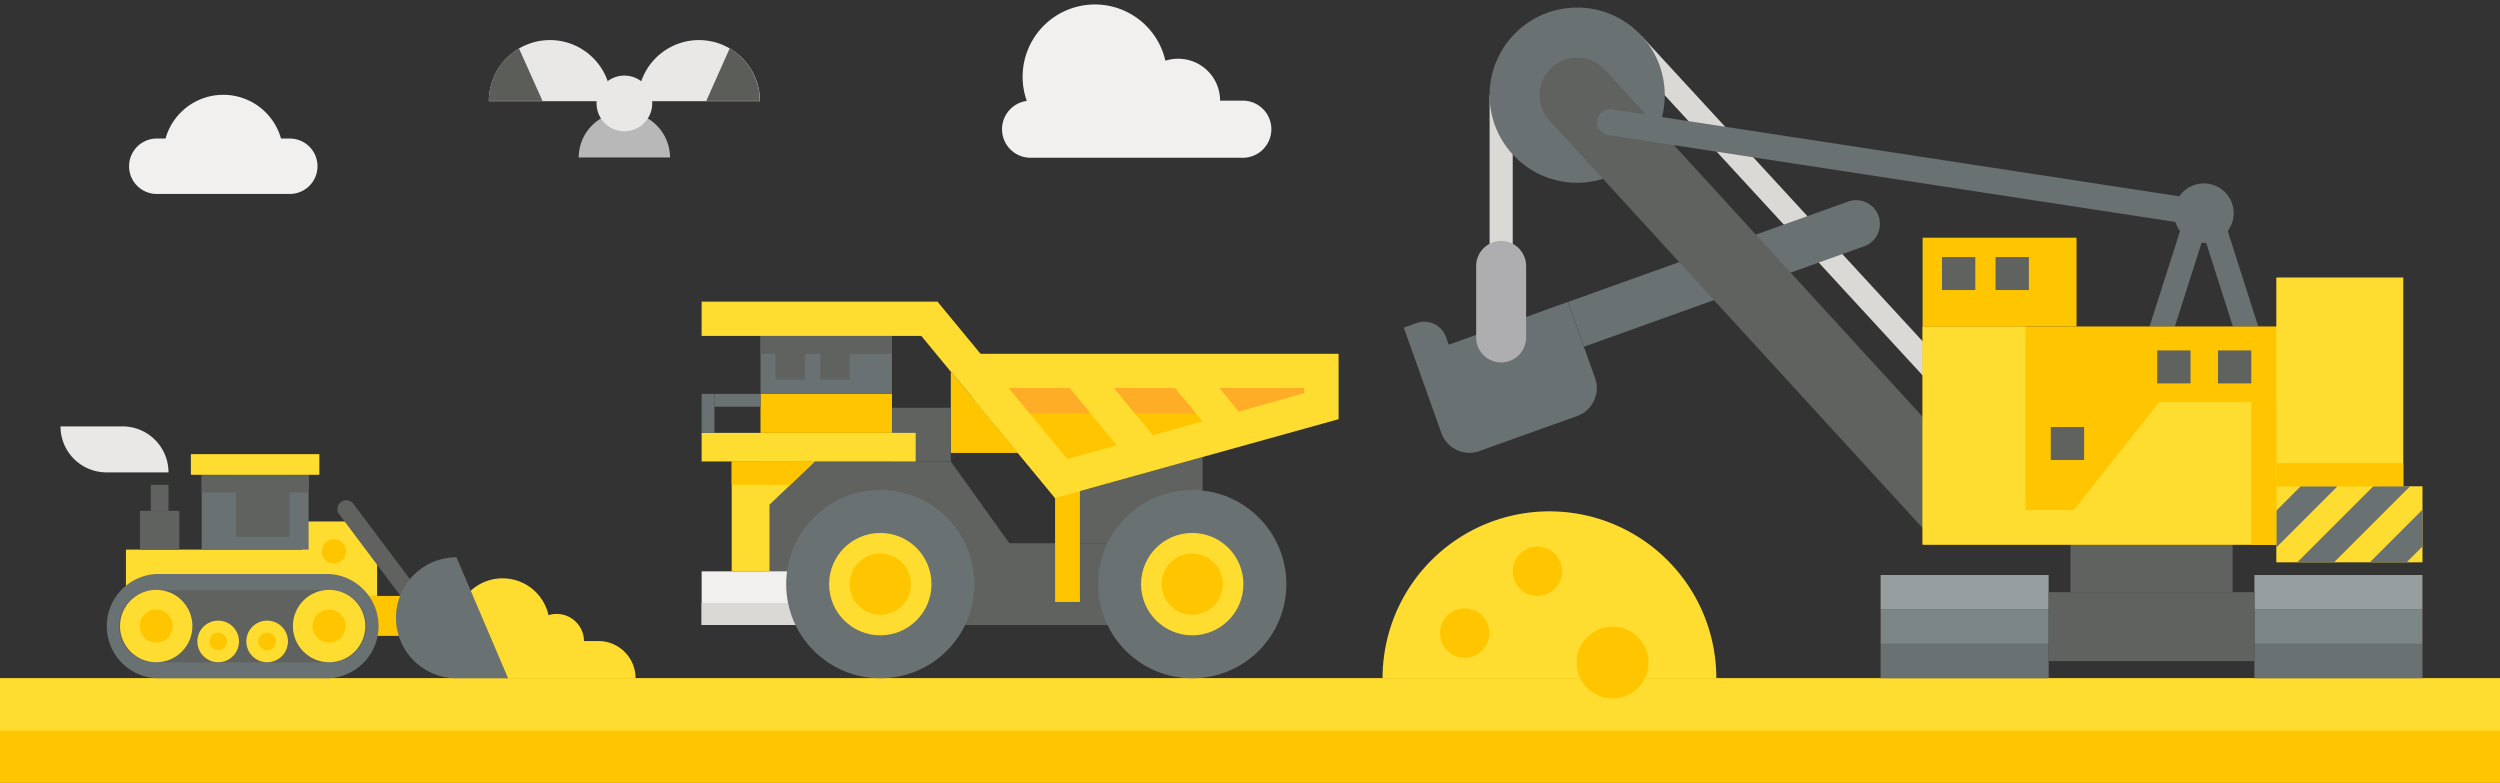 <svg xmlns="http://www.w3.org/2000/svg" viewBox="0 -1.152 695.52 217.812"><rect x="0" y="-1.152" width="695.52" height="217.812" fill="#333333" stroke="none"/><title>Depositphotos_91448232_01</title><g data-name="Layer 2"><path d="M176.82 187.54a10.35 10.35 0 0 0-10.35-10.35h-4a7.6 7.6 0 0 0-9.87-7.19 13.1 13.1 0 1 0-25.11 7.29 5.17 5.17 0 0 0 .68 10.3h48.65z" fill="#ffdd30"/><path fill="#ffc600" d="M0 187.54h695.52v29.12H0z"/><path fill="#ffdd30" d="M0 187.54h695.52v14.56H0z"/><path d="M345.52 26.85h-6.08a11.67 11.67 0 0 0-15.22-11.11 20.11 20.11 0 1 0-38.56 11.19 7.94 7.94 0 0 0 1 15.81h58.81a7.95 7.95 0 1 0 0-15.89z" fill="#f1f0ef"/><path d="M80.61 37.39h-2.43a16.69 16.69 0 0 0-32.13 0h-2.43a7.71 7.71 0 0 0 0 15.42h37a7.71 7.71 0 0 0 0-15.42z" fill="#f1f0ef"/><path d="M153 10a17 17 0 0 0-17 17h34a17 17 0 0 0-17-17z" fill="#e9e8e6"/><path d="M194.44 10a17 17 0 0 1 17 17h-33.97a17 17 0 0 1 16.97-17z" fill="#e9e8e6"/><path d="M173.71 30A12.71 12.71 0 0 0 161 42.66h25.41A12.71 12.71 0 0 0 173.71 30z" fill="#b9b8b9"/><circle cx="173.71" cy="27.62" r="7.75" fill="#e9e8e6"/><path d="M150.93 26.93l-6.54-14.61A16.94 16.94 0 0 0 136 26.93z" fill="#5b5d58"/><path d="M196.49 26.93L203 12.32a16.94 16.94 0 0 1 8.37 14.61z" fill="#5b5d58"/><path fill="#5f625f" d="M244.91 149.98h75.84v22.75h-75.84z"/><path fill="#5f625f" d="M334.57 149.98h-41.03V137.4l41.03-11.41v23.99z"/><path fill="#ffc600" d="M293.54 133.79h6.9v32.52h-6.9z"/><path fill="#ffc600" d="M264.53 102.26v22.59h18.65l-18.65-22.59z"/><path fill="#5f625f" d="M248.15 112.3h16.38v14.93h-16.38z"/><path fill="#5f625f" d="M280.81 161.36h-68.08v-34.13h51.8l16.28 22.75v11.38z"/><path fill="#f1f0ef" d="M195.2 157.79h32.77v14.94H195.2z"/><path fill="#dbd9d6" d="M195.2 166.58h32.77v6.15H195.2z"/><circle cx="244.91" cy="161.36" r="26.19" fill="#6a7172"/><circle cx="244.91" cy="161.36" r="14.24" fill="#ffdd30"/><circle cx="244.91" cy="161.36" r="8.53" fill="#ffc600"/><circle cx="331.69" cy="161.36" r="26.19" fill="#6a7172"/><path fill="#ffdd30" d="M226.69 127.23h-23.12v30.56h10.5v-18.53l12.62-12.03z"/><path fill="#ffdd30" d="M195.2 119.28h59.55v7.95H195.2z"/><path fill="#ffc600" d="M211.58 108.43h36.57v10.85h-36.57z"/><path fill="#6a7172" d="M211.58 92.29h36.57v16.14h-36.57z"/><path fill="#5f625f" d="M211.58 92.29h36.57v4.98h-36.57z"/><path fill="#5f625f" d="M223.93 104.42h-8.18v-8.1h8.18z"/><path fill="#5f625f" d="M236.39 104.42h-8.18v-8.1h8.18z"/><path fill="#ffdd30" d="M195.2 82.76h65.6v9.54h-65.6z"/><path fill="#ffdd30" d="M372.4 97.27H270.49v12.21l23.05 27.92 78.86-21.93v-18.2z"/><path fill="#ffdd30" d="M260.801 82.756l40.1 48.576-7.357 6.074-40.1-48.577z"/><path fill="#ffc600" d="M280.65 106.8h16.91l13.15 15.93-13.76 3.83-16.3-19.76z"/><path fill="#ffc600" d="M309.93 106.8h16.92l7.72 9.29-13.82 3.85-10.82-13.14z"/><path fill="#ffad26" d="M339.21 106.8h23.65v1.42l-18.23 5.15-5.42-6.57z"/><path fill="#ffc600" d="M226.69 127.23h-23.12v6.5h16.3l6.82-6.5z"/><path fill="#ffad26" d="M332.7 113.85l-5.85-7.05h-16.92l5.81 7.05h16.96z"/><path fill="#ffad26" d="M303.39 113.85l-5.83-7.05h-16.91l5.82 7.05h16.92z"/><circle cx="331.69" cy="161.36" r="14.24" fill="#ffdd30"/><circle cx="331.69" cy="161.36" r="8.53" fill="#ffc600"/><path fill="#6a7172" d="M195.2 108.43h3.57v10.85h-3.57z"/><path fill="#6a7172" d="M211.59 108.43V112h-12.81v-3.57z"/><path fill="#ffc600" d="M94.5 164.64h18.95v11.11H94.5z"/><path fill="#ffdd30" d="M84.08 143.93h14.7l6.14 8.31v12.4H84.08v-20.71z"/><path data-name="&lt;Rectangle&gt;" fill="#ffdd30" d="M94.5 178.56H35.04v-26.81H94.5z"/><path data-name="&lt;Rectangle&gt;" fill="#6a7172" d="M85.86 151.75H56.11v-20.82h29.75z"/><path data-name="&lt;Rectangle&gt;" fill="#5f625f" d="M85.86 135.82H56.11v-4.88h29.75z"/><path data-name="&lt;Rectangle&gt;" fill="#5f625f" d="M80.55 148.21H65.67v-17.28h14.88z"/><path data-name="&lt;Rectangle&gt;" fill="#5f625f" d="M38.94 140.98h10.94v10.78H38.94z"/><path data-name="&lt;Rectangle&gt;" fill="#5f625f" d="M41.94 133.75h4.94v7.23h-4.94z"/><circle cx="92.91" cy="152.24" r="3.42" fill="#ffc600"/><path data-name="&lt;Path&gt;" d="M43.46 187.54a14.52 14.52 0 0 1 0-29h48.1a14.52 14.52 0 0 1 0 29z" fill="#6a7172"/><path data-name="&lt;Path&gt;" d="M91.56 163h-48.1a10.07 10.07 0 1 0 0 20.13h48.1a10.07 10.07 0 1 0 0-20.13z" fill="#5f625f"/><circle data-name="&lt;Path&gt;" cx="43.46" cy="173.02" r="10.07" fill="#ffdd30"/><circle data-name="&lt;Path&gt;" cx="43.46" cy="173.02" r="4.61" fill="#ffc600"/><circle data-name="&lt;Path&gt;" cx="60.7" cy="177.3" r="5.79" fill="#ffdd30"/><circle data-name="&lt;Path&gt;" cx="60.7" cy="177.3" r="2.45" fill="#ffc600"/><circle data-name="&lt;Path&gt;" cx="74.32" cy="177.3" r="5.79" fill="#ffdd30"/><circle data-name="&lt;Path&gt;" cx="74.32" cy="177.3" r="2.45" fill="#ffc600"/><circle data-name="&lt;Path&gt;" cx="91.56" cy="173.02" r="10.07" fill="#ffdd30"/><circle data-name="&lt;Path&gt;" cx="91.56" cy="173.02" r="4.61" fill="#ffc600"/><path data-name="&lt;Path&gt;" d="M34.08 117.47H16.83a12.8 12.8 0 0 0 12.8 12.8h17.25a12.8 12.8 0 0 0-12.8-12.8z" fill="#e9e8e6"/><path fill="#5f625f" d="M94.38 141.935l3.918-2.942 17.67 23.535-3.918 2.942z"/><circle cx="96.33" cy="140.47" r="2.45" transform="rotate(-36.9 96.322 140.46)" fill="#5f625f"/><path d="M127 153.89a16.83 16.83 0 0 0 0 33.66h14.36z" fill="#6a7172"/><path fill="#ffdd30" d="M53.11 125.19h35.74v5.75H53.11z"/><path fill="#6a7172" d="M523.2 177.97h46.75v9.58H523.2z"/><path fill="#6a7172" d="M627.2 177.97h46.75v9.58H627.2z"/><path fill="#6a7172" d="M598.02 89.68h7.04l8.71-27.26h-7.04l-8.71 27.26z"/><path fill="#6a7172" d="M628.26 89.68h-7.05l-8.71-27.26h7.05l8.71 27.26z"/><path fill="#dbd9d6" d="M456.678 8.835l88.85 96.522-4.73 4.355-88.85-96.522z"/><path d="M402.28 92.6a6.41 6.41 0 0 0-8.2-3.87L390.53 90l2.94 8.19 7.53 21.14a8.28 8.28 0 0 0 10.59 5l27.17-9.74a8.28 8.28 0 0 0 5-10.59l-7.58-21.14-33.13 11.89z" fill="#6a7172"/><path d="M522.62 58.92a6.61 6.61 0 0 0-8.45-4l-77.95 27.94 4.46 12.44 77.95-27.94a6.61 6.61 0 0 0 3.99-8.44z" fill="#6a7172"/><path fill="#dbd9d6" d="M420.85 25.32v64.36h-6.43V25.32z"/><circle cx="438.78" cy="25.32" r="24.37" fill="#6a7172"/><path fill="#5f625f" d="M446.512 18.257l105.15 114.871-15.417 14.112-105.15-114.87z"/><path fill="#7d8687" d="M523.2 168.39h46.75v9.58H523.2z"/><path fill="#979e9f" d="M523.2 158.82h46.75v9.58H523.2z"/><path fill="#7d8687" d="M627.2 168.39h46.75v9.58H627.2z"/><path fill="#979e9f" d="M627.2 158.82h46.75v9.58H627.2z"/><path fill="#5f625f" d="M569.95 163.6h57.26v19.15h-57.26z"/><path fill="#5f625f" d="M576.02 150.36h45.1v13.24h-45.1z"/><path fill="#ffc600" d="M534.89 89.68h127.37v60.68H534.89z"/><path fill="#ffdd30" d="M633.29 134.14h40.66v21.15h-40.66z"/><path fill="#ffdd30" d="M633.29 76.05h35.32v58.09h-35.32z"/><path fill="#ffdd30" d="M534.89 140.74h98.4v9.62h-98.4z"/><path fill="#ffdd30" d="M534.89 89.68h28.61v51.07h-28.61z"/><path fill="#ffdd30" d="M633.29 110.65h-32.51l-23.83 30.1h56.34v-30.1z"/><path fill="#5f625f" d="M579.82 126.82h-9.27v-9.18h9.27z"/><path fill="#5f625f" d="M626.33 105.52h-9.27v-9.18h9.27z"/><path fill="#5f625f" d="M609.43 105.52h-9.27v-9.18h9.27z"/><path fill="#ffc600" d="M534.89 64.98h42.82v24.7h-42.82z"/><path fill="#5f625f" d="M549.55 79.54h-9.27v-9.18h9.27z"/><path fill="#5f625f" d="M564.45 79.54h-9.27v-9.18h9.27z"/><circle cx="438.78" cy="25.32" r="10.45" fill="#5f625f"/><path d="M417.63 65.86a7 7 0 0 0-6.95 6.95v19.93a6.95 6.95 0 0 0 13.9 0V72.81a7 7 0 0 0-6.95-6.95z" fill="#aeadaf"/><circle cx="613.14" cy="58.16" r="8.29" fill="#6a7172"/><circle cx="613.14" cy="58.16" r="3.61" fill="#6a7172"/><circle cx="447.9" cy="32.85" r="3.61" transform="rotate(-81.29 447.9 32.851)" fill="#6a7172"/><path fill="#6a7172" d="M613.68 54.6l-1.094 7.137-165.242-25.315 1.093-7.137z"/><path fill="#6a7172" d="M633.29 151.15l17.01-17.01h-10.24l-6.77 6.77v10.24z"/><path fill="#6a7172" d="M649.35 155.29l21.15-21.15h-10.24l-21.15 21.15h10.24z"/><path fill="#6a7172" d="M669.54 155.29l4.41-4.41v-10.24l-14.65 14.65h10.24z"/><path fill="#ffc600" d="M626.33 110.65h6.97v39.71h-6.97z"/><path fill="#ffc600" d="M633.29 127.69h35.32v6.45h-35.32z"/><path d="M431.07 141.11a46.43 46.43 0 0 0-46.43 46.43h92.86a46.43 46.43 0 0 0-46.43-46.43z" fill="#ffdd30"/><circle cx="448.63" cy="183.18" r="10" fill="#ffc600"/><circle cx="407.49" cy="174.98" r="6.87" fill="#ffc600"/><circle cx="427.72" cy="157.79" r="6.87" fill="#ffc600"/></g></svg>